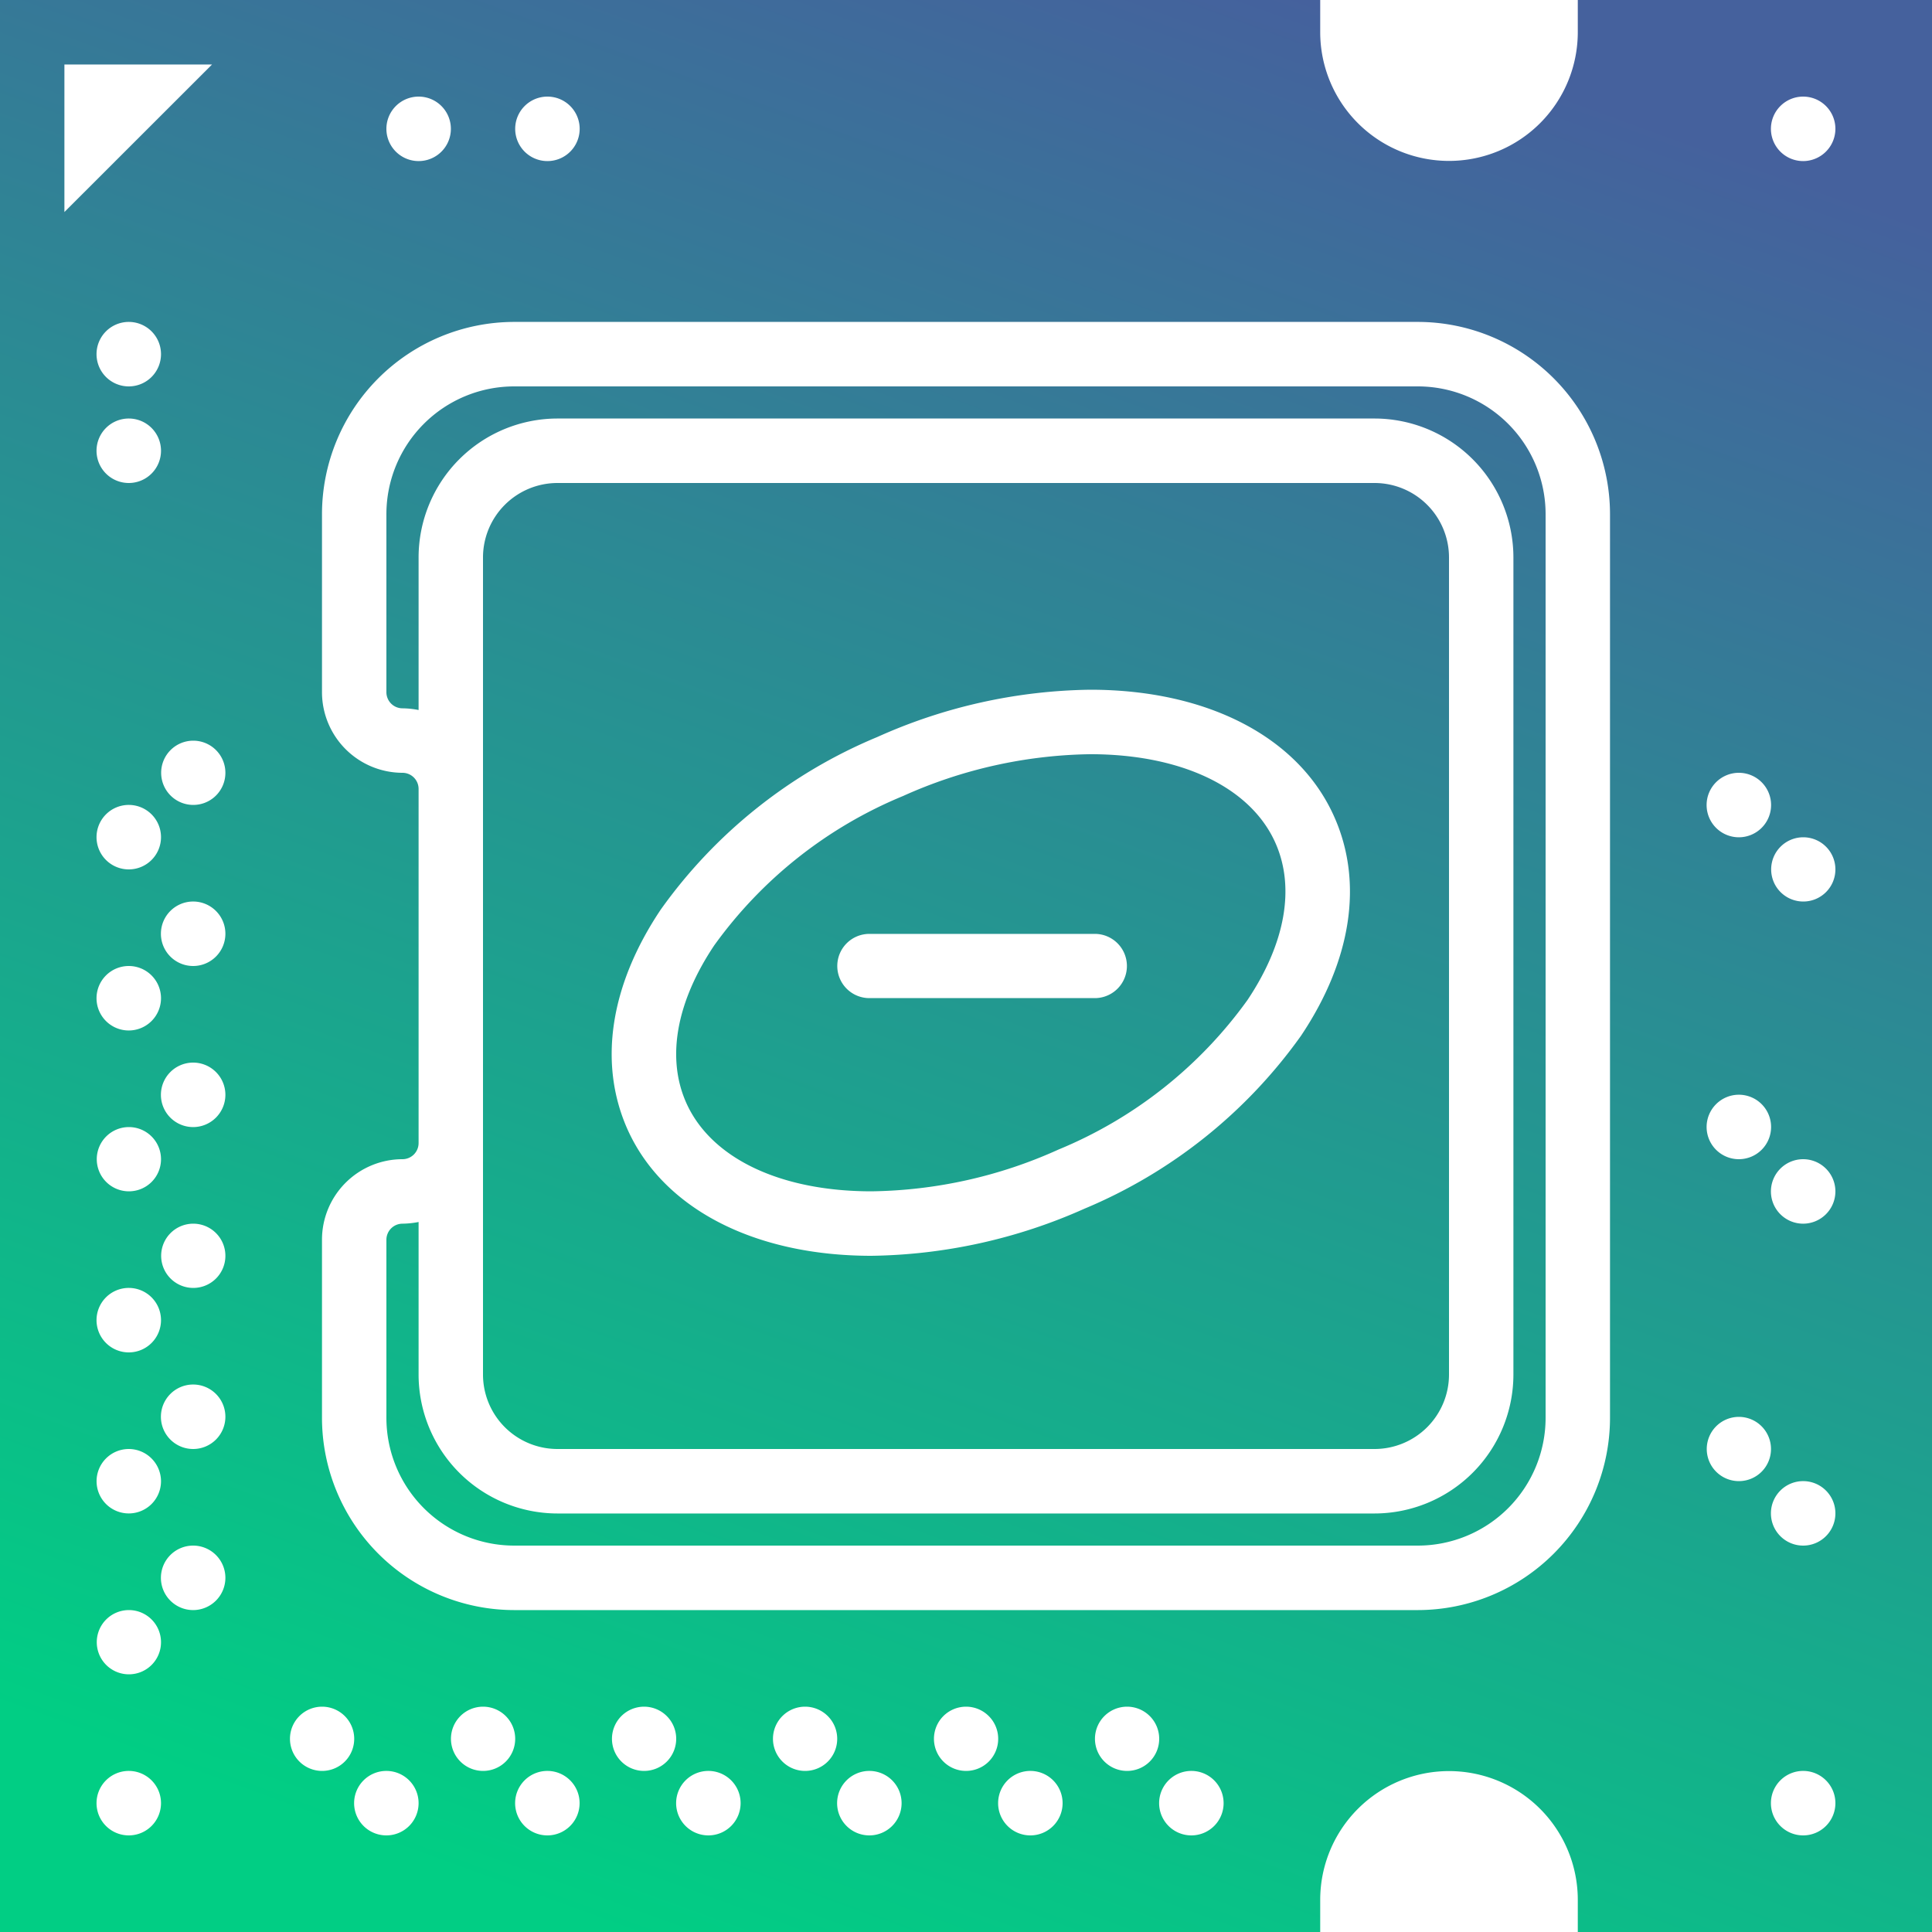 <svg xmlns="http://www.w3.org/2000/svg" xmlns:xlink="http://www.w3.org/1999/xlink" width="80" height="80" viewBox="0 0 80 80">
  <defs>
    <style>
      .cls-1 {
        fill-rule: evenodd;
        fill: url(#linear-gradient);
      }
    </style>
    <linearGradient id="linear-gradient" x1="787.441" y1="3157" x2="816.559" y2="3077" gradientUnits="userSpaceOnUse">
      <stop offset="0" stop-color="#01ce84"/>
      <stop offset="1" stop-color="#45619d"/>
    </linearGradient>
  </defs>
  <path id="Forma_1" data-name="Forma 1" class="cls-1" d="M798.084,3126.33a19.351,19.351,0,0,0,7.747-1.73,18.147,18.147,0,0,0,7.824-6.19c1.564-2.34,1.978-4.64,1.165-6.49-1.015-2.31-3.885-3.69-7.679-3.69a19.508,19.508,0,0,0-7.745,1.73,18.153,18.153,0,0,0-7.824,6.19c-1.564,2.34-1.979,4.64-1.167,6.49C791.42,3124.95,794.291,3126.33,798.084,3126.33ZM798,3115.67h9.333a1.33,1.33,0,1,1,0,2.66H798A1.33,1.33,0,1,1,798,3115.67ZM818.917,3137a3.085,3.085,0,0,0,3.083-3.08v-33.84a3.085,3.085,0,0,0-3.083-3.08H785.084a3.085,3.085,0,0,0-3.084,3.08v33.84a3.085,3.085,0,0,0,3.084,3.08h33.833Zm-29.561-22.33a20.8,20.8,0,0,1,8.967-7.15,22.153,22.153,0,0,1,8.818-1.96c4.884,0,8.667,1.98,10.12,5.29,1.194,2.71.7,5.92-1.39,9.04a20.89,20.89,0,0,1-8.967,7.16,22.322,22.322,0,0,1-8.82,1.95c-4.884,0-8.667-1.98-10.12-5.28C786.772,3121,787.267,3117.79,789.356,3114.67ZM820.711,3093H783.289a5.293,5.293,0,0,0-5.289,5.29v7.38a0.667,0.667,0,0,0,.667.66,3.65,3.65,0,0,1,.666.07v-6.32a5.757,5.757,0,0,1,5.751-5.75h33.833a5.757,5.757,0,0,1,5.75,5.75v33.84a5.757,5.757,0,0,1-5.75,5.75H785.084a5.757,5.757,0,0,1-5.751-5.75v-6.32a3.65,3.65,0,0,1-.666.07,0.667,0.667,0,0,0-.667.66v7.38a5.293,5.293,0,0,0,5.289,5.29h37.422a5.293,5.293,0,0,0,5.289-5.29v-37.42A5.293,5.293,0,0,0,820.711,3093Zm6.622-16v1.33a5.333,5.333,0,1,1-10.666,0V3077H762v80h54.667v-1.33a5.333,5.333,0,1,1,10.666,0V3157H842v-80H827.333ZM834,3109a1.335,1.335,0,1,1-1.333,1.33A1.335,1.335,0,0,1,834,3109Zm0,13.33a1.335,1.335,0,1,1-1.333,1.34A1.337,1.337,0,0,1,834,3122.33ZM784.667,3081a1.335,1.335,0,1,1-1.334,1.33A1.335,1.335,0,0,1,784.667,3081Zm-5.334,0a1.335,1.335,0,1,1-1.333,1.33A1.335,1.335,0,0,1,779.333,3081Zm-14.666-1.33h6.114l-6.114,6.11v-6.11Zm2.666,53.33a1.335,1.335,0,1,1,1.334-1.33A1.335,1.335,0,0,1,767.333,3133Zm1.334,5.33a1.334,1.334,0,1,1-1.334-1.33A1.338,1.338,0,0,1,768.667,3138.33Zm-1.334-12a1.33,1.33,0,1,1,1.334-1.33A1.328,1.328,0,0,1,767.333,3126.33Zm0-6.66a1.335,1.335,0,1,1,1.334-1.34A1.337,1.337,0,0,1,767.333,3119.67Zm0-6.67a1.335,1.335,0,1,1,1.334-1.33A1.335,1.335,0,0,1,767.333,3113Zm0-16a1.335,1.335,0,1,1,1.334-1.33A1.335,1.335,0,0,1,767.333,3097Zm0-4a1.335,1.335,0,1,1,1.334-1.33A1.335,1.335,0,0,1,767.333,3093Zm0,60a1.335,1.335,0,1,1,1.334-1.33A1.335,1.335,0,0,1,767.333,3153Zm0-6.67a1.33,1.33,0,1,1,1.334-1.33A1.328,1.328,0,0,1,767.333,3146.33Zm2.667-2.66a1.335,1.335,0,1,1,1.333-1.34A1.337,1.337,0,0,1,770,3143.67Zm0-6.67a1.335,1.335,0,1,1,1.333-1.33A1.335,1.335,0,0,1,770,3137Zm0-6.67a1.33,1.33,0,1,1,1.333-1.33A1.328,1.328,0,0,1,770,3130.33Zm0-6.66a1.335,1.335,0,1,1,1.333-1.34A1.337,1.337,0,0,1,770,3123.67Zm0-6.67a1.335,1.335,0,1,1,1.333-1.33A1.335,1.335,0,0,1,770,3117Zm0-6.67a1.33,1.33,0,1,1,1.333-1.33A1.328,1.328,0,0,1,770,3110.33Zm5.333,40a1.33,1.33,0,1,1,1.334-1.33A1.328,1.328,0,0,1,775.333,3150.33ZM778,3153a1.335,1.335,0,1,1,1.333-1.33A1.335,1.335,0,0,1,778,3153Zm4-2.67a1.33,1.33,0,1,1,1.333-1.33A1.328,1.328,0,0,1,782,3150.33Zm2.667,2.67a1.335,1.335,0,1,1,1.333-1.33A1.335,1.335,0,0,1,784.667,3153Zm4-2.67A1.33,1.33,0,1,1,790,3149,1.329,1.329,0,0,1,788.667,3150.33Zm2.666,2.67a1.335,1.335,0,1,1,1.334-1.33A1.335,1.335,0,0,1,791.333,3153Zm4-2.67a1.33,1.33,0,1,1,1.334-1.33A1.328,1.328,0,0,1,795.333,3150.33ZM798,3153a1.335,1.335,0,1,1,1.333-1.33A1.335,1.335,0,0,1,798,3153Zm4-2.67a1.33,1.33,0,1,1,1.333-1.33A1.328,1.328,0,0,1,802,3150.33Zm2.667,2.67a1.335,1.335,0,1,1,1.333-1.33A1.335,1.335,0,0,1,804.667,3153Zm4-2.67A1.33,1.33,0,1,1,810,3149,1.329,1.329,0,0,1,808.667,3150.33Zm2.666,2.67a1.335,1.335,0,1,1,1.334-1.33A1.335,1.335,0,0,1,811.333,3153Zm17.334-17.29a7.967,7.967,0,0,1-7.956,7.96H783.289a7.967,7.967,0,0,1-7.956-7.96v-7.38a3.334,3.334,0,0,1,3.334-3.33,0.668,0.668,0,0,0,.666-0.67v-14.66a0.668,0.668,0,0,0-.666-0.67,3.34,3.34,0,0,1-3.334-3.33v-7.38a7.967,7.967,0,0,1,7.956-7.96h37.422a7.967,7.967,0,0,1,7.956,7.96v37.42Zm5.333,2.62a1.33,1.33,0,1,1,1.333-1.33A1.328,1.328,0,0,1,834,3138.33Zm2.667,14.67a1.335,1.335,0,1,1,1.333-1.33A1.335,1.335,0,0,1,836.667,3153Zm0-12a1.335,1.335,0,1,1,1.333-1.33A1.335,1.335,0,0,1,836.667,3141Zm0-13.33a1.335,1.335,0,1,1,1.333-1.34A1.338,1.338,0,0,1,836.667,3127.67Zm0-13.34A1.33,1.33,0,1,1,838,3113,1.329,1.329,0,0,1,836.667,3114.33Zm0-30.66a1.335,1.335,0,1,1,1.333-1.34A1.338,1.338,0,0,1,836.667,3083.67Z" transform="translate(-762 -3077)"/>
</svg>
